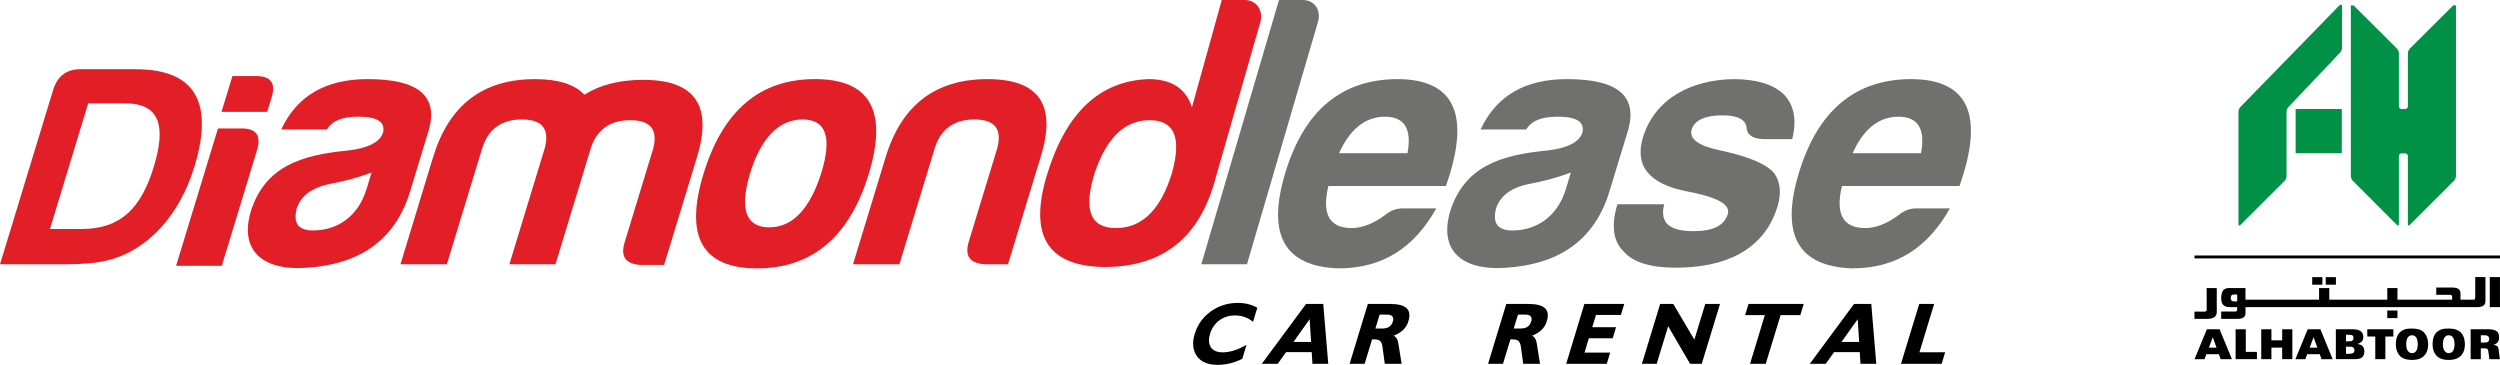 <svg width="370" height="54" viewBox="0 0 370 54" fill="none" xmlns="http://www.w3.org/2000/svg">
<g clip-path="url(#clip0_2028_319)">
<path d="M331.562 15.855C331.417 16.013 331.293 16.309 331.293 16.528V33.192C331.293 33.401 331.417 33.456 331.566 33.306L338.138 26.744C338.288 26.594 338.404 26.294 338.404 26.082V16.528C338.404 16.309 338.532 16.013 338.678 15.855L346.351 7.761C346.493 7.604 346.617 7.304 346.617 7.099V0.786L346.347 0.677L331.559 15.852" fill="#009046"/>
<path d="M346.584 16.137H339.753V22.68H346.584V16.137Z" fill="#009046"/>
<path d="M363.093 0.786L356.641 7.205C356.488 7.355 356.367 7.655 356.367 7.867V15.749C356.367 15.961 356.196 16.137 355.985 16.137H355.42C355.208 16.137 355.037 15.961 355.037 15.749V7.867C355.037 7.655 354.909 7.355 354.76 7.205L348.312 0.786H347.925V26.078C347.925 26.29 348.049 26.59 348.199 26.74L354.756 33.302C354.906 33.445 355.033 33.397 355.033 33.189V23.09C355.033 22.874 355.205 22.706 355.416 22.706H355.977C356.185 22.706 356.364 22.874 356.364 23.09V33.189C356.364 33.397 356.484 33.452 356.637 33.302L363.202 26.74C363.355 26.59 363.483 26.29 363.483 26.078V0.786H363.089" fill="#009046"/>
<path d="M370.004 37.815H324.782V38.243H370.004V37.815Z" fill="black"/>
<path d="M326.619 48.733L324.793 53.159H326.269L326.543 52.42H328.398L328.657 53.159H330.323L328.5 48.733H326.623M326.922 51.451L327.494 49.9L328.045 51.451H326.922Z" fill="black"/>
<path d="M332.375 48.733H330.87V53.155H334.023V52.076H332.375V48.733Z" fill="black"/>
<path d="M337.763 50.368H336.17V48.733H334.664V53.155H336.17V51.447H337.763V53.155H339.268V48.733H337.763V50.368Z" fill="black"/>
<path d="M341.539 48.733L339.716 53.159H341.193L341.466 52.42H343.321L343.58 53.159H345.235L343.42 48.733H341.543M341.831 51.451L342.41 49.9L342.968 51.451H341.831Z" fill="black"/>
<path d="M349.617 51.187C349.409 51.019 349.172 50.931 348.906 50.92V50.906C349.15 50.836 349.354 50.723 349.522 50.558C349.686 50.412 349.766 50.181 349.766 49.882C349.781 49.117 349.259 48.737 348.199 48.73H345.705V53.155H348.403C348.782 53.155 349.059 53.13 349.241 53.071L349.485 52.965L349.66 52.808C349.839 52.636 349.923 52.361 349.93 52.014C349.923 51.641 349.817 51.359 349.62 51.184M347.207 49.545H347.688L348.005 49.571L348.199 49.669C348.282 49.754 348.319 49.878 348.315 50.032C348.315 50.178 348.272 50.295 348.18 50.386C348.089 50.474 347.922 50.518 347.692 50.518H347.207V49.545ZM348.286 52.233C348.166 52.321 347.969 52.361 347.692 52.361H347.207V51.304H347.692C347.969 51.304 348.169 51.337 348.286 51.425C348.403 51.509 348.457 51.652 348.457 51.835C348.457 52.018 348.406 52.149 348.286 52.233Z" fill="black"/>
<path d="M350.36 49.805H351.541V53.155H353.036V49.805H354.217V48.733H350.36V49.805Z" fill="black"/>
<path d="M356.983 48.62C356.524 48.62 356.174 48.66 355.915 48.748C355.653 48.828 355.441 48.949 355.274 49.106C354.825 49.468 354.596 50.079 354.585 50.942C354.581 51.615 354.756 52.168 355.121 52.603C355.496 53.042 356.116 53.265 356.98 53.272C357.891 53.265 358.529 53.002 358.901 52.508C359.207 52.153 359.364 51.63 359.367 50.95C359.367 50.266 359.192 49.713 358.831 49.285C358.467 48.846 357.847 48.627 356.98 48.62M356.98 52.263C356.721 52.263 356.517 52.157 356.364 51.937C356.203 51.725 356.119 51.396 356.119 50.946C356.119 50.496 356.203 50.152 356.364 49.94C356.52 49.724 356.721 49.618 356.98 49.618C357.523 49.618 357.811 50.057 357.829 50.946C357.811 51.835 357.523 52.27 356.98 52.263Z" fill="black"/>
<path d="M362.411 48.62C361.959 48.62 361.605 48.66 361.347 48.748C361.088 48.828 360.865 48.949 360.709 49.106C360.257 49.468 360.027 50.079 360.023 50.942C360.012 51.615 360.195 52.168 360.566 52.603C360.935 53.042 361.551 53.265 362.411 53.272C363.326 53.265 363.964 53.002 364.336 52.508C364.649 52.153 364.798 51.63 364.806 50.95C364.806 50.266 364.634 49.713 364.27 49.285C363.902 48.846 363.282 48.627 362.411 48.62ZM362.411 52.263C362.159 52.263 361.959 52.157 361.802 51.937C361.634 51.725 361.551 51.396 361.551 50.946C361.551 50.496 361.634 50.152 361.802 49.94C361.959 49.724 362.159 49.618 362.411 49.618C362.965 49.618 363.257 50.057 363.275 50.946C363.257 51.835 362.965 52.27 362.411 52.263Z" fill="black"/>
<path d="M369.789 51.674C369.759 51.447 369.672 51.293 369.552 51.198C369.424 51.107 369.275 51.063 369.096 51.063V51.001C369.326 50.953 369.512 50.836 369.65 50.657C369.799 50.481 369.869 50.24 369.869 49.958C369.869 49.468 369.727 49.15 369.435 48.971C369.158 48.803 368.753 48.726 368.254 48.733H365.655V53.159H367.16V51.553H367.631C367.893 51.549 368.057 51.582 368.141 51.656C368.228 51.729 368.28 51.911 368.298 52.171L368.433 53.159H369.982L369.792 51.678M368.228 50.577C368.115 50.664 367.966 50.694 367.784 50.694H367.164V49.622H367.755C368.177 49.622 368.396 49.79 368.396 50.152C368.396 50.357 368.338 50.496 368.232 50.573" fill="black"/>
<path d="M327.699 46.959C327.935 46.798 328.056 46.572 328.081 46.279V42.636H326.587V45.866C326.587 46.03 326.459 46.114 326.295 46.114L324.782 46.122V47.193H326.703C327.083 47.193 327.451 47.12 327.695 46.963" fill="black"/>
<path d="M369.996 41.008H368.487V45.456H369.996V41.008Z" fill="black"/>
<path d="M332.335 46.378V45.456H366.537C367.532 45.456 367.846 45.141 367.846 44.501V41.005H366.337V44.033L366.227 44.355H364.153V43.393C364.153 42.837 363.745 42.563 362.932 42.556H360.566V43.635H362.655C362.805 43.635 362.921 43.752 362.921 43.905V44.355H354.825V42.632H353.32V44.355H344.732V42.632H343.223V44.355H332.331C332.339 44.169 332.339 42.676 332.331 42.632H329.977C329.612 42.61 329.306 42.709 329.08 42.91C328.854 43.13 328.741 43.616 328.734 44.132C328.741 44.604 328.85 44.948 329.065 45.149C329.284 45.35 329.561 45.449 329.908 45.456H331.099V45.869C331.099 46.019 330.979 46.111 330.83 46.111H328.737V47.19H331.107C331.92 47.204 332.335 46.93 332.335 46.378ZM331.107 44.618H330.822C330.578 44.618 330.4 44.578 330.294 44.501C330.195 44.421 330.148 44.275 330.148 44.088C330.148 43.923 330.188 43.795 330.265 43.708C330.345 43.62 330.483 43.583 330.684 43.583H331.103V44.618H331.107Z" fill="black"/>
<path d="M354.822 45.957H353.316V47.076H354.822V45.957Z" fill="black"/>
<path d="M343.715 41.019H342.206V42.135H343.715V41.019Z" fill="black"/>
<path d="M345.716 41.019H344.207V42.135H345.716V41.019Z" fill="black"/>
<path d="M28.767 24.681C26.606 31.769 21.954 37.033 15.958 38.518C14.405 38.902 12.309 39.114 9.685 39.114H0L7.855 13.343C8.46 11.346 9.754 10.285 11.759 10.245H20.052C29.186 10.245 31.578 15.464 28.771 24.681M18.506 15.296H13.053L7.389 33.891H12.087C17.923 33.891 20.912 30.749 22.764 24.681C24.521 18.902 23.843 15.296 18.51 15.296" fill="#E21E26"/>
<path d="M37.913 11.254C40.151 11.254 40.876 12.373 40.154 14.568L39.546 16.558H32.784L34.403 11.254H37.909" fill="#E21E26"/>
<path d="M48.389 19.158H41.623C43.96 14.162 48.218 11.708 54.414 11.708C61.843 11.708 64.861 14.158 63.487 19.158L60.691 28.342C58.424 35.789 52.938 39.114 45.513 39.618C38.897 40.134 35.339 37.117 37.158 31.148C39.287 24.674 44.492 22.936 51.509 22.274C54.516 21.912 56.255 21.046 56.707 19.564C57.017 18.035 55.828 17.271 53.036 17.271C50.641 17.271 49.136 17.878 48.392 19.158M54.228 28.035L54.994 25.537C53.215 26.199 51.21 26.762 49.103 27.168C46.253 27.677 44.492 28.953 43.887 30.943C43.384 33.086 44.193 34.107 46.329 34.107C50.095 34.107 53.065 31.857 54.228 28.031" fill="#E21E26"/>
<path d="M71.389 21.865L66.133 39.114H59.269L64.103 23.24C66.454 15.534 71.481 11.711 79.157 11.711C82.616 11.711 85.029 12.476 86.491 14.008C88.871 12.531 91.736 11.818 95.196 11.818C102.876 11.818 105.518 15.643 103.124 23.346L98.287 39.212H94.78C92.589 39.059 91.798 37.991 92.451 35.851L96.683 21.967C97.383 19.162 96.275 17.787 93.282 17.787C90.289 17.787 88.332 19.162 87.428 21.967L82.208 39.114H75.388L80.644 21.865C81.348 19.059 80.243 17.68 77.243 17.68C74.243 17.68 72.297 19.063 71.393 21.865" fill="#E21E26"/>
<path d="M128.577 25.738C125.749 35.025 120.197 39.717 112.058 39.717C103.918 39.717 101.29 35.025 104.115 25.738C106.98 16.346 112.462 11.708 120.598 11.708C128.734 11.708 131.432 16.349 128.577 25.738ZM110.983 25.738C109.43 30.998 110.407 33.646 113.858 33.646C117.31 33.646 119.884 30.895 121.572 25.537C123.168 20.277 122.239 17.677 118.776 17.677C115.313 17.677 112.612 20.38 110.983 25.738Z" fill="#E21E26"/>
<path d="M145.72 39.114C143.526 38.956 142.735 37.881 143.384 35.742L147.616 21.865C148.316 19.059 147.215 17.68 144.215 17.68C141.215 17.68 139.269 19.063 138.361 21.865L133.108 39.114H126.245L131.082 23.24C133.429 15.534 138.459 11.711 146.14 11.711C153.82 11.711 156.411 15.537 154.013 23.24L149.183 39.114H145.724" fill="#E21E26"/>
<path d="M186.491 3.416L179.598 27.428C177.127 35.54 171.684 39.567 163.308 39.516C155.012 39.362 152.227 34.82 154.964 25.841C157.764 16.66 162.754 11.964 169.997 11.708C173.354 11.708 175.526 13.087 176.405 15.892L180.823 0H184.18C186.01 0 187.056 1.576 186.494 3.416M162.029 25.541C160.315 31.001 161.3 33.755 165.171 33.755C169.042 33.755 171.808 31.001 173.467 25.541C174.903 20.336 173.799 17.787 170.135 17.787C166.472 17.787 163.818 20.34 162.029 25.541Z" fill="#E21E26"/>
<path d="M195.039 3.314L184.555 39.114H177.794L189.29 0H192.797C194.576 0 195.589 1.525 195.042 3.314" fill="#70706F"/>
<path d="M198.119 39.717C190.063 39.458 187.439 34.721 190.238 25.537C193.034 16.349 198.549 11.759 206.761 11.708C215.298 11.708 217.715 16.967 213.993 27.527H196.602C195.6 31.66 196.737 33.752 200.047 33.752C201.622 33.752 203.298 33.086 205.012 31.81C205.821 31.144 206.677 30.844 207.596 30.844H212.575C209.36 36.557 204.738 39.717 198.126 39.717M198.184 22.677H208.303C208.985 19.107 207.866 17.271 204.972 17.271C202.077 17.271 199.781 19.107 198.184 22.677Z" fill="#70706F"/>
<path d="M225.891 19.158H219.126C221.462 14.162 225.719 11.708 231.923 11.708C239.345 11.708 242.363 14.158 240.992 19.158L238.197 28.342C235.929 35.789 230.444 39.114 223.015 39.618C216.399 40.134 212.845 37.117 214.664 31.148C216.789 24.674 221.994 22.936 229.011 22.274C232.018 21.912 233.757 21.046 234.209 19.564C234.519 18.035 233.334 17.271 230.535 17.271C228.143 17.271 226.638 17.878 225.891 19.158ZM231.727 28.035L232.492 25.537C230.713 26.199 228.708 26.762 226.602 27.168C223.751 27.677 221.994 28.953 221.389 30.943C220.886 33.086 221.695 34.107 223.831 34.107C227.593 34.107 230.567 31.857 231.73 28.031" fill="#70706F"/>
<path d="M250.674 34.213C253.517 34.213 255.194 33.397 255.719 31.663C256.138 30.284 254.14 29.158 249.763 28.346C244.142 27.274 241.9 24.623 243.136 20.387C244.907 14.572 250.328 11.818 256.506 11.711C259.965 11.711 262.477 12.476 264.044 14.008C265.546 15.592 265.947 17.787 265.247 20.588H260.979C259.415 20.541 258.573 19.977 258.489 18.91C258.391 17.735 257.22 17.07 254.982 17.07C252.336 17.07 250.798 17.787 250.375 19.162C249.959 20.541 251.356 21.612 254.665 22.274C258.963 23.196 261.606 24.366 262.663 25.742C263.53 27.07 263.636 28.701 263.078 30.537C261.059 37.172 255.128 39.618 248.013 39.618C244.248 39.618 241.649 38.803 240.304 37.219C238.732 35.694 238.43 33.342 239.378 30.233H246.296C245.545 33.192 247.368 34.213 250.678 34.213" fill="#70706F"/>
<path d="M274.141 39.717C266.078 39.458 263.457 34.721 266.253 25.537C269.049 16.349 274.571 11.759 282.769 11.708C291.313 11.708 293.73 16.967 290.005 27.527H272.61C271.608 31.66 272.749 33.752 276.055 33.752C277.629 33.752 279.31 33.086 281.016 31.81C281.832 31.144 282.685 30.844 283.6 30.844H288.583C285.368 36.557 280.746 39.717 274.137 39.717M274.188 22.677H284.307C284.989 19.107 283.87 17.271 280.968 17.271C278.067 17.271 275.785 19.107 274.188 22.677Z" fill="#70706F"/>
<path d="M32.824 39.337L38.026 22.271C38.693 20.08 37.949 19.008 35.766 19.008H32.263L26.062 39.341H32.828" fill="#E21E26"/>
<path d="M183.863 53.1C183.243 53.411 182.623 53.638 182.029 53.777C181.428 53.927 180.815 54 180.21 54C179.518 54 178.924 53.898 178.406 53.685C177.888 53.477 177.476 53.17 177.17 52.749C176.857 52.328 176.667 51.831 176.605 51.257C176.547 50.69 176.613 50.075 176.817 49.421C177.236 48.045 178.027 46.937 179.197 46.092C180.371 45.251 181.705 44.831 183.21 44.831C183.746 44.831 184.256 44.893 184.73 45.006C185.208 45.123 185.652 45.306 186.083 45.551L185.448 47.629C185.058 47.307 184.639 47.073 184.194 46.915C183.75 46.765 183.279 46.685 182.787 46.685C181.894 46.685 181.122 46.923 180.465 47.416C179.806 47.899 179.343 48.565 179.088 49.421C178.84 50.247 178.876 50.906 179.219 51.407C179.554 51.901 180.137 52.146 180.958 52.146C181.486 52.146 182.047 52.054 182.638 51.868C183.232 51.681 183.848 51.4 184.486 51.034L183.863 53.1Z" fill="black"/>
<path d="M186.746 53.843L193.296 44.984H195.841L196.581 53.843H194.24L194.135 52.12H190.333L189.108 53.843H186.75M191.437 50.602H194.04L193.828 47.237L191.437 50.602Z" fill="black"/>
<path d="M199.744 53.843L202.442 44.984H205.708C206.903 44.984 207.731 45.196 208.176 45.613C208.62 46.034 208.704 46.678 208.438 47.559C208.296 48.049 208.033 48.466 207.683 48.814C207.319 49.165 206.845 49.454 206.247 49.691C206.444 49.776 206.597 49.904 206.714 50.094C206.834 50.284 206.911 50.522 206.954 50.807L207.439 53.839H204.95L204.6 51.29C204.541 50.884 204.425 50.606 204.243 50.449C204.053 50.298 203.75 50.225 203.328 50.225H203.189L203.065 50.233L201.972 53.839H199.748M204.622 48.616C205.023 48.616 205.354 48.532 205.606 48.36C205.865 48.188 206.043 47.925 206.145 47.577C206.251 47.245 206.222 46.989 206.065 46.817C205.908 46.641 205.639 46.56 205.245 46.56H204.188L203.557 48.62H204.618L204.622 48.616Z" fill="black"/>
<path d="M220.234 53.843L222.931 44.984H226.19C227.396 44.984 228.216 45.196 228.661 45.613C229.106 46.034 229.193 46.678 228.92 47.559C228.77 48.049 228.523 48.466 228.162 48.814C227.804 49.165 227.327 49.454 226.736 49.691C226.926 49.776 227.079 49.904 227.199 50.094C227.316 50.284 227.404 50.522 227.44 50.807L227.925 53.839H225.432L225.089 51.29C225.023 50.884 224.907 50.606 224.721 50.449C224.535 50.298 224.236 50.225 223.806 50.225H223.667L223.54 50.233L222.443 53.839H220.226M225.096 48.616C225.497 48.616 225.829 48.532 226.08 48.36C226.332 48.188 226.51 47.925 226.616 47.577C226.722 47.245 226.696 46.989 226.543 46.817C226.383 46.641 226.113 46.56 225.719 46.56H224.662L224.032 48.62H225.096V48.616Z" fill="black"/>
<path d="M231.796 53.843L234.49 44.984H240.391L239.892 46.615H236.203L235.656 48.422H239.177L238.681 50.068H235.149L234.508 52.182H238.306L237.803 53.843H231.796Z" fill="black"/>
<path d="M246.887 48.28L245.192 53.843H243.001L245.706 44.984H247.645L250.765 50.269L252.38 44.984H254.563L251.859 53.843H250.131L246.887 48.28Z" fill="black"/>
<path d="M259.007 53.843L261.197 46.637H258.278L258.781 44.984H266.949L266.446 46.637H263.53L261.328 53.843H259.007Z" fill="black"/>
<path d="M267.85 53.843L274.4 44.984H276.948L277.691 53.843H275.351L275.245 52.12H271.44L270.212 53.843H267.857M272.544 50.602H275.151L274.943 47.237L272.544 50.602Z" fill="black"/>
<path d="M281.347 53.843L284.048 44.984H286.254L284.078 52.135H287.883L287.365 53.843H281.347Z" fill="black"/>
</g>
<defs>
<clipPath id="clip0_2028_319">
<rect width="370" height="54" fill="white"/>
</clipPath>
</defs>
</svg>
